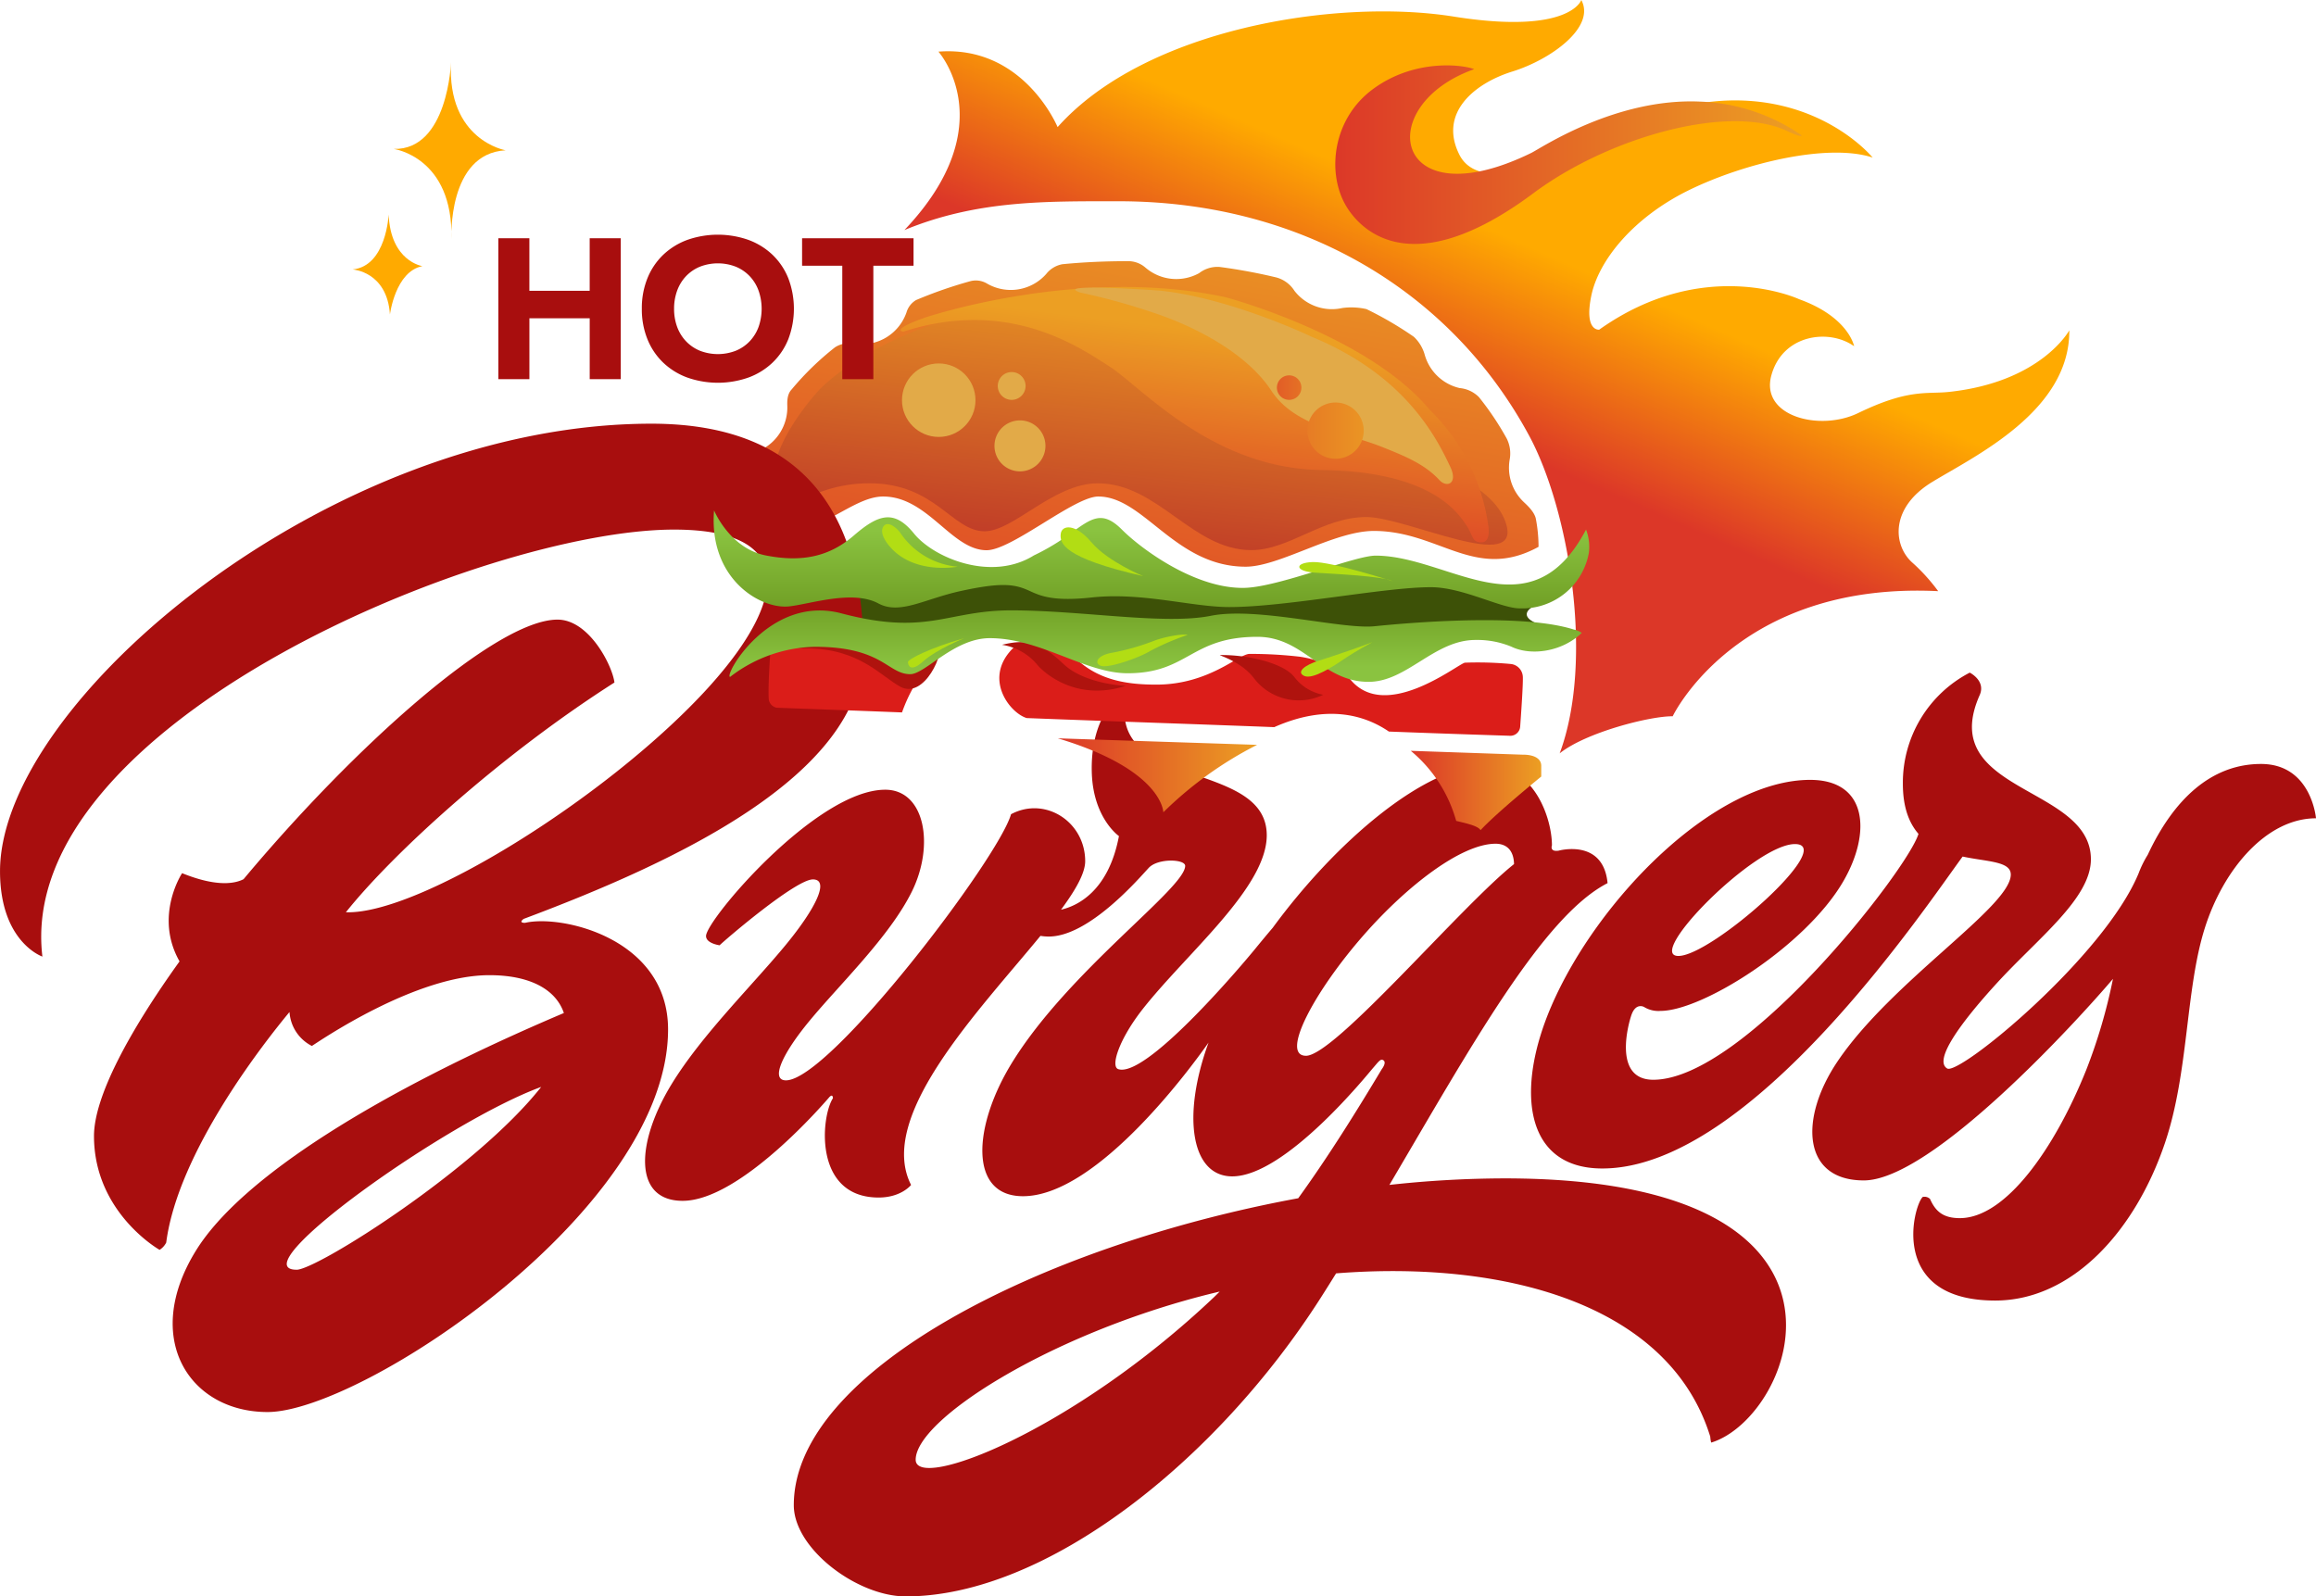 <svg xmlns="http://www.w3.org/2000/svg" xmlns:xlink="http://www.w3.org/1999/xlink" width="437.276" height="301.455" viewBox="0 0 437.276 301.455">
  <defs>
    <linearGradient id="linear-gradient" x1="0.214" y1="1.402" x2="0.895" y2="-0.175" gradientUnits="objectBoundingBox">
      <stop offset="0.007" stop-color="#dc3728"/>
      <stop offset="1" stop-color="#ec9f23"/>
    </linearGradient>
    <linearGradient id="linear-gradient-2" x1="0.432" y1="0.97" x2="0.739" y2="-0.072" gradientUnits="objectBoundingBox">
      <stop offset="0.007" stop-color="#be3728"/>
      <stop offset="1" stop-color="#ec9f23"/>
    </linearGradient>
    <linearGradient id="linear-gradient-3" x1="0.395" y1="0.513" x2="0.527" y2="0.32" gradientUnits="objectBoundingBox">
      <stop offset="0" stop-color="#dc3728"/>
      <stop offset="1" stop-color="#fa0"/>
    </linearGradient>
    <linearGradient id="linear-gradient-4" x1="0.381" y1="1.027" x2="0.584" y2="0.252" xlink:href="#linear-gradient"/>
    <linearGradient id="linear-gradient-5" x1="0.5" y1="0.164" x2="0.5" y2="1.007" gradientUnits="objectBoundingBox">
      <stop offset="0.007" stop-color="#8ac340"/>
      <stop offset="0.989" stop-color="#68931c"/>
    </linearGradient>
    <linearGradient id="linear-gradient-6" x1="0" y1="0.5" x2="1" y2="0.5" xlink:href="#linear-gradient"/>
    <linearGradient id="linear-gradient-8" x1="-1.87" y1="-3.665" x2="3.229" y2="-3.665" xlink:href="#linear-gradient"/>
    <linearGradient id="linear-gradient-9" x1="-2.832" y1="-11.108" x2="1.423" y2="-11.108" xlink:href="#linear-gradient"/>
    <linearGradient id="linear-gradient-13" x1="0.5" y1="0.833" x2="0.5" y2="-0.195" xlink:href="#linear-gradient-5"/>
  </defs>
  <g id="Groupe_12" data-name="Groupe 12" transform="translate(-975.838 -83.986)">
    <path id="Tracé_3748" data-name="Tracé 3748" d="M1250.96,161.275a8.941,8.941,0,0,1,.139-1.568,6.3,6.3,0,0,0-.547-3.905,54.735,54.735,0,0,0-5.266-7.86,5.859,5.859,0,0,0-3.64-1.705,8.944,8.944,0,0,1-6.595-6.292,7.383,7.383,0,0,0-2.046-3.386,66.987,66.987,0,0,0-8.946-5.232,12.826,12.826,0,0,0-4.565-.209,8.947,8.947,0,0,1-9.042-3.251,5.855,5.855,0,0,0-3.439-2.527,104.965,104.965,0,0,0-10.646-1.971,5.631,5.631,0,0,0-3.916,1.171,8.921,8.921,0,0,1-10.146-1.066,4.958,4.958,0,0,0-3.044-1.2q-6.605-.014-12.608.573a5.037,5.037,0,0,0-3.06,1.838,8.93,8.93,0,0,1-11.254,1.775,4.11,4.11,0,0,0-3.107-.4,83.369,83.369,0,0,0-10.221,3.559,4.029,4.029,0,0,0-1.8,2.313,8.934,8.934,0,0,1-9.931,5.908,4.962,4.962,0,0,0-3.562.693,54.006,54.006,0,0,0-8.2,7.967c-.989,1.028-.81,2.688-.81,3.4a8.93,8.93,0,0,1-4.691,7.862,5.988,5.988,0,0,0-2.269,2.3c-1.4,4.035-1.229,8.1-1.188,12.027,11.706,5.5,19.184-5.375,26.229-5.375,8.447,0,12.922,10.141,19.547,10.141,4.749,0,16.549-10.141,21.08-10.141,8.627,0,14.524,13.251,27.837,13.251,6.376,0,16.689-6.751,24.189-6.751,12.376,0,19.127,9.563,31.1,3a28.441,28.441,0,0,0-.51-5.3c-.264-1.314-1.686-2.6-2.251-3.13A8.913,8.913,0,0,1,1250.96,161.275Z" transform="translate(9.783 11.029)" fill="url(#linear-gradient)"/>
    <path id="Tracé_3749" data-name="Tracé 3749" d="M1146.585,130.357s-16.251,4-26.377,13.751c0,0-10.19,10.636-8.8,18.719,1.25,7.25,5.9-.844,18.047-.844,12.5,0,15.625,9.065,21.751,9.065,5.5,0,13-9.055,21.375-9.055,11.376,0,17.876,12.615,29,12.615,7.126,0,13.454-6.25,21.73-6.25,7.6,0,29.666,11.031,26.291,1.03-1.787-5.293-10.018-13.281-44.019-16.907C1205.589,152.484,1170.711,126.733,1146.585,130.357Z" transform="translate(10.52 13.257)" fill="url(#linear-gradient-2)"/>
    <path id="Tracé_3750" data-name="Tracé 3750" d="M1110.8,174.1s4.875.751,2.875,2.625l23.627,4.5,18.876-3.25,44.878-.25,20,4.625s27.252-4.126,27.626-4,6.876-.75,6.876-.75-3.625-1.376-.25-3.25,1.374-3.626,1.374-3.626l-41.753-.375-18.75,3.5-13.127-4.625-22-1.874-14.752.625-24.5-.125Z" transform="translate(10.223 24.015)" fill="#3d5107"/>
    <g id="Groupe_1308" data-name="Groupe 1308" transform="translate(975.838 163.991)">
      <path id="Tracé_3751" data-name="Tracé 3751" d="M1074.97,240.354c-1.375,0-.251-.75-.251-.75,28-10.5,64.13-27,64.13-50.753,0-24-9.877-42.752-40-42.752-60.879,0-123.007,52.628-123.007,84.5,0,13.4,8,16.125,8,16.125-5.25-43.877,83.505-80.629,119.258-80.629,24.66,0,20.408,14.881,5.625,30.751-18.621,19.992-53.8,41.968-67.583,41.509,9-11.278,29.412-29.812,50.707-43.384-.374-3.125-4.75-11.876-10.75-11.876-11.6,0-38.373,24-59.273,49.011-1.513.79-4.925,1.574-11.607-1.132,0,0-5.357,8.086-.482,16.656-9.616,13.386-16.154,25.639-16.154,32.973,0,14.5,12.386,21.5,12.386,21.5a3.489,3.489,0,0,0,1.251-1.376c2.232-17.112,18.464-37.739,23.278-43.536a7.75,7.75,0,0,0,4.224,6.409c1.75-1.124,19.626-13.365,33.5-13.365,8.063,0,12.663,2.938,14.078,7.147-35.206,14.943-60.919,31.06-69.456,44.845-10.307,16.644-1.171,30.5,13.5,30.5,17.75,0,75.629-38.252,75.629-72.254C1101.971,243.354,1081.969,238.729,1074.97,240.354Zm-43.128,65.5c-10.82,0,28.283-27.983,46.178-34.519C1065.774,286.882,1035.667,305.858,1031.842,305.858Z" transform="translate(-975.838 -146.099)" fill="#a80e0e"/>
      <path id="Tracé_3752" data-name="Tracé 3752" d="M1232.682,276.886a201.951,201.951,0,0,0-21.751,1.233c15.382-26.106,29-50.743,41.191-56.985-.813-8.5-9.251-6.126-9.251-6.126-1.751.25-1.251-1-1.251-1,0-5-3.25-15.126-12.375-15.126-11.554,0-28.374,14.362-40.341,30.68-.95,1.112-2.051,2.436-3.286,3.947-3.376,4.124-20.72,24.438-25.877,22.751-1.526-.5.181-5.738,4.688-11.438,8.385-10.607,23.345-22.876,23.345-32.721,0-13.97-28.5-8.813-26.783-24.6-.626-1.249-2.125-.5-2.125-.5-.751.5-4.376,4.625-4.126,13.25,0,.073.005.146.008.218.324,8.465,5.118,11.783,5.118,11.783-2,10.593-8.052,13.241-10.938,13.9,2.767-3.743,4.564-6.9,4.564-9.154,0-7.437-7.533-12.313-14-8.875-2.344,8.312-34.221,50.252-42.5,50.252-2.916,0-.815-4.866,4.437-11.219,5.777-6.989,15.091-15.878,19.313-24.377,4.367-8.787,2.487-19.282-5-19.282-13,0-33.836,24.626-33.836,27.626,0,1.407,2.562,1.75,2.562,1.75,1-1,14.342-12.439,17.617-12.439,3.223,0,.531,5.473-5.062,12.282-6.255,7.615-15.966,17.1-21.657,26.44-6.694,10.986-7.237,21.969,2.125,21.969,10.893,0,26.877-18.625,27.627-19.5s.749.125.749.125c-2.281,3.5-3.688,18.752,8.626,18.752,4.282,0,6.125-2.375,6.125-2.375-6.55-12.9,12.656-32.694,24.429-47.035a9.327,9.327,0,0,0,1.385.126c7.688.187,17.314-11.1,19.063-12.969s6.876-1.656,6.876-.375c0,4.249-21.954,19.743-32.69,37.158-7.391,11.991-8.221,25.22,2.063,25.22,14.224,0,32.394-25.229,35.038-29.012-5.114,14.058-3.221,25.267,4.471,25.267,10.12,0,25.745-19.506,26.621-20.506s1.316-1.651,1.749-1.5c.985.344-.125,1.75-.125,1.75-4.755,7.936-10.034,16.43-15.781,24.386-48.648,8.952-95.242,32.688-95.242,57.954,0,8.228,11.957,17.229,21.143,17.229,26.44,0,58.625-25.471,78.381-56.44q1.443-2.264,2.866-4.558c31.6-2.5,62.848,5.677,70.638,30.809.125,1.376.25,1.126.25,1.126C1287.436,321.89,1305.248,276.886,1232.682,276.886Zm-54.941,22.5c-26.813,25.383-56.252,36.564-56.252,30.626,0-7.424,24.3-23.086,53.627-30.814q1.872-.493,3.773-.938C1178.505,298.639,1178.127,299.023,1177.74,299.389Zm17.439-45.654c-4.892,0,1.55-12.176,11.063-22.975,7.989-9.069,18.247-17.064,24.751-17.064,1.1,0,3.376.375,3.469,3.845C1224.525,225.416,1200.618,253.735,1195.179,253.735Z" transform="translate(-948.602 -134.379)" fill="#a80e0e"/>
      <path id="Tracé_3753" data-name="Tracé 3753" d="M1338.092,199.841c-9.449,0-16.541,6.751-21.386,17.14a19.8,19.8,0,0,0-1.709,3.455c-6.47,15.75-33.846,38.252-36.158,36.908-2.561-1.488,2.2-8.286,9.438-16.188,7.736-8.446,17.689-15.938,17.689-23.314,0-14-29.221-12.5-21-31,1.209-2.72-1.874-4.249-1.874-4.249a23.424,23.424,0,0,0-12.627,21c0,4.432,1.174,7.4,2.946,9.445-1.948,6.615-32.876,46.433-50.074,46.433-7.75,0-4.621-10.845-4.109-12.266.843-2.344,2.36-1.485,2.36-1.485a5.176,5.176,0,0,0,3.125.75c7.875,0,27.2-12.126,34.377-24.25,5.509-9.314,4.735-19.376-6.126-19.376-17.9,0-40.083,22.348-48.879,42.752-6.743,15.646-5.186,30.628,9.626,30.628,28.208,0,61.208-49.65,68.039-58.9,4.7,1,9.091.877,9.091,3.4,0,6.094-22.532,20.132-32.753,35.346-7.181,10.69-6.658,22.408,5,22.408,12.836,0,40.415-30.239,47.045-38.058a102.717,102.717,0,0,1-5.042,17.181c-5.89,14.69-15.146,28-23.876,28-3.25,0-4.625-1.376-5.625-3.626a1.509,1.509,0,0,0-1.376-.375c-1.751,1.626-6.562,19.563,13.688,19.563,14.438,0,26.4-13,32.065-29.813,4.5-13.37,3.832-28.885,7.5-40.5,3.536-11.2,11.687-20.751,21-20.751C1348.467,210.091,1347.6,199.841,1338.092,199.841Zm-88.005,15.126c8.094,0-15.719,21.125-22,21.125C1221.711,236.092,1242.525,214.967,1250.087,214.967Z" transform="translate(-911.191 -135.587)" fill="#a80e0e"/>
    </g>
    <path id="Tracé_3754" data-name="Tracé 3754" d="M1331.644,174.991c8-4.875,26-13.375,25.877-28.627,0,0-5.274,9.751-22.712,11.626-4.242.456-7.554-.656-17.166,4-7.228,3.5-18.5.625-16.375-7.126s10.875-8.876,15.625-5.5c0,0-1-5.5-10.375-8.876,0,0-17.877-8.375-37.753,5.75,0,0-2.875.375-1.5-6.375s8-14.876,18.5-20,26.252-8.876,34.627-6.126c0,0-8.125-10-24.125-10.75s-30.048,8.75-31.8,9.751-18.082,8.375-22.081.5,2.75-13.5,10-15.752,15.75-8.375,13-13.5c0,0-2.126,6.626-24.127,3.125s-58.128,2.25-74.754,20.877c0,0-6.375-15.5-22.5-14.251,0,0,12.416,13.876-6.421,33.689,13.688-5.625,26.409-5.438,40.463-5.438,34,0,62.534,16.561,77.482,44.253,7.54,13.972,12.336,42.378,5.773,60,5-4,17.182-7.065,21.336-7,0,0,12.126-25.5,50.127-23.627a35.17,35.17,0,0,0-5-5.5C1324.268,186.867,1323.644,179.867,1331.644,174.991Z" transform="translate(9.014 0)" fill="url(#linear-gradient-3)"/>
    <path id="Tracé_3755" data-name="Tracé 3755" d="M1137.176,131.869s29.127-9.876,56.878-3.874c0,0,26.77,7.126,38.521,21.25a38.034,38.034,0,0,1,11.063,21.939s.561,3.094-1.312,3.094-1.5-1.343-3-3.469-6.517-9.939-27.143-10.189-34-15.626-40-19.5-19.25-13-39-6.626C1133.176,134.494,1130.551,134.244,1137.176,131.869Z" transform="translate(13.207 12.12)" fill="url(#linear-gradient-4)"/>
    <path id="Tracé_3756" data-name="Tracé 3756" d="M1101.731,158.812s2.947,7.157,9.751,8.5,12,.25,16.626-3.751,7.625-5,11.376-.375,14.625,9.126,22.627,4.126a41.685,41.685,0,0,0,6.876-4.126c4-2.875,6-4.5,9.749-.75s13.974,11.25,23.207,11c6.459-.175,20.751-6.085,24.69-6.085,13.813,0,29.189,15.086,39.734-4.915a9.039,9.039,0,0,1,.538,4.364,12.774,12.774,0,0,1-13.038,10.512c-3.6,0-10.786-4-16.8-4-8.875,0-27.252,3.751-38.082,3.751-6.989,0-16.5-2.844-25.922-1.814-8.741.957-10.455-.811-12.83-1.687s-5.045-1.032-11.921.469-11.479,4.543-15.564,2.344c-4.875-2.625-12.981.16-16.876.563C1110.437,177.5,1100.686,171.687,1101.731,158.812Z" transform="translate(8.926 21.554)" fill="url(#linear-gradient-5)"/>
    <path id="Tracé_3757" data-name="Tracé 3757" d="M1244.647,117.726c14.4-10.731,36.939-16.876,47.815-11.814,2.067.963,2.883,1.163,2.848.86a36.022,36.022,0,0,0-19.1-6.36c-16-.75-30.128,8.8-31.939,9.689-26.127,12.751-30.1-8.97-10.782-15.814-1.839-.782-11.182-2.159-19.221,3.844-7.406,5.532-8.538,15.307-5.25,21.469C1209.943,121.332,1218.645,137.1,1244.647,117.726Z" transform="translate(20.682 2.762)" fill="url(#linear-gradient-6)"/>
    <path id="Tracé_3758" data-name="Tracé 3758" d="M1299.74,144.467c-3.868-.049-8.063-1-14.939,3.156-8.844,5.344-24.6-2.531-13.594-12.656-15.5-1.685-25.639,13.563-16.277,23.641,10.9,11.735,26.621-2.61,31.309-5.235s5.25-3.938,12.376-5.812a50.062,50.062,0,0,0,10.969-4.969A21.578,21.578,0,0,1,1299.74,144.467Z" transform="translate(26.352 14.649)" fill="url(#linear-gradient-6)"/>
    <path id="Tracé_3759" data-name="Tracé 3759" d="M1034.327,115.43s-.42,9.751-6.8,10.377c0,0,6.5.375,7.046,8.5,0,0,1-8.125,6.126-9.126C1040.7,125.181,1034.7,124.306,1034.327,115.43Z" transform="translate(14.89 9.058)" fill="#fa0"/>
    <path id="Tracé_3760" data-name="Tracé 3760" d="M1044.368,93.11s-.568,16.617-10.816,16.371c0,0,11.263,1.52,10.892,17.017,0,0-.785-16.148,10.235-16.76C1054.679,109.738,1043.6,107.847,1044.368,93.11Z" transform="translate(16.625 2.628)" fill="#fa0"/>
    <g id="Groupe_1309" data-name="Groupe 1309" transform="translate(1069.925 128.302)">
      <path id="Tracé_3761" data-name="Tracé 3761" d="M1048.883,118.916h5.863v9.922h11.387v-9.922H1072v26.607h-5.863v-11.5h-11.387v11.5h-5.863Z" transform="translate(-1048.883 -118.24)" fill="#a80e0e"/>
      <path id="Tracé_3762" data-name="Tracé 3762" d="M1069.919,132.372a15.014,15.014,0,0,1,1.072-5.789,12.676,12.676,0,0,1,2.986-4.415,13.177,13.177,0,0,1,4.547-2.8,17.421,17.421,0,0,1,11.5,0,13.177,13.177,0,0,1,4.547,2.8,12.67,12.67,0,0,1,2.987,4.415,16.168,16.168,0,0,1,0,11.576,12.64,12.64,0,0,1-2.987,4.414,13.138,13.138,0,0,1-4.547,2.8,17.4,17.4,0,0,1-11.5,0,13.138,13.138,0,0,1-4.547-2.8,12.647,12.647,0,0,1-2.986-4.414A15.008,15.008,0,0,1,1069.919,132.372Zm6.088,0a9.77,9.77,0,0,0,.582,3.438,7.889,7.889,0,0,0,1.673,2.706,7.63,7.63,0,0,0,2.611,1.784,9.377,9.377,0,0,0,6.8,0,7.627,7.627,0,0,0,2.611-1.784,7.9,7.9,0,0,0,1.673-2.706,10.38,10.38,0,0,0,0-6.858,7.85,7.85,0,0,0-1.673-2.726,7.649,7.649,0,0,0-2.611-1.785,9.377,9.377,0,0,0-6.8,0,7.652,7.652,0,0,0-2.611,1.785,7.84,7.84,0,0,0-1.673,2.726A9.813,9.813,0,0,0,1076.007,132.372Z" transform="translate(-1042.823 -118.391)" fill="#a80e0e"/>
      <path id="Tracé_3763" data-name="Tracé 3763" d="M1101,124.1h-7.59v-5.186h21.044V124.1h-7.59v21.422H1101Z" transform="translate(-1036.058 -118.24)" fill="#a80e0e"/>
    </g>
    <path id="Tracé_3764" data-name="Tracé 3764" d="M1131.235,150.427a4.813,4.813,0,1,1-4.813-4.813A4.813,4.813,0,0,1,1131.235,150.427Z" transform="translate(41.991 17.752)" fill="#e2aa48"/>
    <circle id="Ellipse_97" data-name="Ellipse 97" cx="6.938" cy="6.938" r="6.938" transform="translate(1146.14 152.615)" fill="#e2aa48"/>
    <path id="Tracé_3765" data-name="Tracé 3765" d="M1127.344,141.154a2.625,2.625,0,1,1-2.625-2.625A2.625,2.625,0,0,1,1127.344,141.154Z" transform="translate(42.13 15.712)" fill="#e2aa48"/>
    <path id="Tracé_3766" data-name="Tracé 3766" d="M1230.4,162.551c1.341,1.388,3.4.639,2.091-2.361-2.624-5.6-8.486-17.443-26.252-24.751,0,0-15.313-7.345-28.689-8.72,0,0-20.705-1.5-14.955.375a121.62,121.62,0,0,1,13.626,3.751c8.375,2.75,17.876,7.875,22.376,14.751s14,7.875,20.875,10.625C1223.766,157.937,1227.571,159.459,1230.4,162.551Z" transform="translate(17.264 12.146)" fill="#e2aa48"/>
    <path id="Tracé_3767" data-name="Tracé 3767" d="M1198.44,141.34a2.313,2.313,0,1,1-2.3-2.326A2.313,2.313,0,0,1,1198.44,141.34Z" transform="translate(23.112 15.851)" fill="url(#linear-gradient-8)"/>
    <path id="Tracé_3768" data-name="Tracé 3768" d="M1209.87,148.523A5.312,5.312,0,1,1,1204.78,143,5.313,5.313,0,0,1,1209.87,148.523Z" transform="translate(23.441 16.997)" fill="url(#linear-gradient-9)"/>
    <g id="Groupe_1310" data-name="Groupe 1310" transform="translate(1115.467 221.494)">
      <path id="Tracé_3769" data-name="Tracé 3769" d="M1152.436,192.224c19.876,5.966,19.921,13.967,19.921,13.967a71,71,0,0,1,17.706-12.735Z" transform="translate(-1092.344 -190.315)" fill="url(#linear-gradient-6)"/>
      <path id="Tracé_3770" data-name="Tracé 3770" d="M1118.5,204.367c6.874-7.25,17.626-5.5,17.626-5.5a17.311,17.311,0,0,1,.781-7.1l-29.863-1.023c-1.126.125-1.126,1.376-1.126,1.376-.049.565-.093,1.426-.133,2.436C1117.372,194.742,1118.5,204.367,1118.5,204.367Z" transform="translate(-1105.783 -190.742)" fill="url(#linear-gradient-6)"/>
      <path id="Tracé_3771" data-name="Tracé 3771" d="M1225.434,194.788l-21.258-.732a26.372,26.372,0,0,1,8.571,13.232c1.5.375,4.1.875,4.6,1.751,3.125-3.376,11.461-10.125,11.461-10.125v-2.125C1228.686,194.663,1225.434,194.788,1225.434,194.788Z" transform="translate(-1077.44 -189.787)" fill="url(#linear-gradient-6)"/>
    </g>
    <g id="Groupe_1311" data-name="Groupe 1311" transform="translate(1120.946 202.555)">
      <path id="Tracé_3772" data-name="Tracé 3772" d="M1243.271,184.687a2.537,2.537,0,0,0-2.25-2.438,66.652,66.652,0,0,0-8.688-.25c-1.375.25-15.542,11.751-22.043,2.625a20.33,20.33,0,0,0-9.124-3.751,80.528,80.528,0,0,0-9.477-.531c-2.031-.031-7.61,5.8-17.626,5.8-5.206,0-10.952-.7-15.4-5.147-2.875-3.5-9.984-3.305-11.375-2-6.126,5.75-.983,12.438,2.3,13.462,14.592.565,32.77,1.175,46.75,1.713,10.042-4.445,17.173-2.222,21.647.835,11.053.425,22.223.775,22.913.8a1.864,1.864,0,0,0,1.874-1.75C1242.886,192.441,1243.332,186.312,1243.271,184.687Z" transform="translate(-1100.858 -175.435)" fill="#db1d19"/>
      <path id="Tracé_3773" data-name="Tracé 3773" d="M1147.891,178.445s-2.236.031-4.361-.094-22.252-2.75-30.626-2.25a1.681,1.681,0,0,0-1.751,1.626s-.75,9.126-.5,11.876a1.848,1.848,0,0,0,1.5,1.5c.32.032,10.692.384,23.645.891C1137.725,186.6,1141.235,180.976,1147.891,178.445Z" transform="translate(-1110.603 -176.038)" fill="#db1d19"/>
    </g>
    <path id="Tracé_3774" data-name="Tracé 3774" d="M1114.08,179.632c10.079,0,14.157,5.3,17.854,7.266,4.443,2.366,8.532-6.469,7.314-8.813l-8.051-1.124S1106.46,179.632,1114.08,179.632Z" transform="translate(13.934 26.782)" fill="#af130e"/>
    <path id="Tracé_3775" data-name="Tracé 3775" d="M1147.424,178.628a10.741,10.741,0,0,1,6.751,3.875s6.125,7.25,16.627,3.876c0,0-7.64-.25-11.766-4.126S1152.549,177.377,1147.424,178.628Z" transform="translate(17.593 27.116)" fill="#af130e"/>
    <path id="Tracé_3776" data-name="Tracé 3776" d="M1184.613,180.019c-.375.006,4,1.188,6.376,4.312a10.642,10.642,0,0,0,13.125,3.188,8.9,8.9,0,0,1-5.375-3.25C1196.739,181.518,1189.77,179.925,1184.613,180.019Z" transform="translate(21.556 27.662)" fill="#af130e"/>
    <path id="Tracé_3777" data-name="Tracé 3777" d="M1104.422,186.029a27.053,27.053,0,0,1,16-5.687c12.876,0,13.721,5.172,18.022,5.172,2.822,0,8.261-6.8,15.011-6.8,9.583,0,17.992,6.626,26.015,6.626,11.487,0,11.861-6.878,24.519-6.878,8.813,0,12.188,8.5,20.984,8.5,7.236,0,12.392-7.907,20.175-7.907a16.8,16.8,0,0,1,6.827,1.283c3.625,1.749,9.5,1,13.25-2.625a4.423,4.423,0,0,0-1.5-.626c-10.42-3.344-33.921-1-37.627-.625-6.228.63-22.171-3.719-30.921-1.969s-24.339-1.03-37.69-1.03c-12.189,0-15.751,4.875-32.065.563C1111.826,170.435,1103.19,185.843,1104.422,186.029Z" transform="translate(9.261 25.776)" fill="url(#linear-gradient-13)"/>
    <path id="Tracé_3778" data-name="Tracé 3778" d="M1130.047,162.389a14.6,14.6,0,0,0,10.876,6.469s-8.251,1.595-12.845-3.844c0,0-1.875-2.062-1.312-3.469S1128.922,160.983,1130.047,162.389Z" transform="translate(15.723 22.134)" fill="#b2dd14"/>
    <path id="Tracé_3779" data-name="Tracé 3779" d="M1172.809,170.5s-6.657-2.719-9.751-6.376-5.626-3.282-5.813-1.595S1157.527,167.033,1172.809,170.5Z" transform="translate(18.864 22.271)" fill="#b2dd14"/>
    <path id="Tracé_3780" data-name="Tracé 3780" d="M1215.781,170.009s-11.626-3.751-15.126-3.626-3.376,1.75.375,2S1213.781,169.008,1215.781,170.009Z" transform="translate(23.031 23.734)" fill="#b2dd14"/>
    <path id="Tracé_3781" data-name="Tracé 3781" d="M1211.74,178.125s-3.261,1.762-5.165,3.063c-2.1,1.437-6.085,4.063-7.71,3.313s.25-2.125,2.749-2.875S1211.241,178.375,1211.74,178.125Z" transform="translate(23.219 27.118)" fill="#b2dd14"/>
    <path id="Tracé_3782" data-name="Tracé 3782" d="M1180.614,177.069a47.85,47.85,0,0,0-7,3c-2.25,1.374-7.75,3.25-9.251,2.875s-1-2,2-2.5a44.4,44.4,0,0,0,7.875-2.25C1175.864,177.569,1179.238,176.819,1180.614,177.069Z" transform="translate(19.469 26.799)" fill="#b2dd14"/>
    <path id="Tracé_3783" data-name="Tracé 3783" d="M1141.614,177.543s-5.25,2.125-7.751,4.376-2.875.625-2.875.125S1134.988,179.418,1141.614,177.543Z" transform="translate(16.279 26.95)" fill="#b2dd14"/>
  </g>
</svg>
